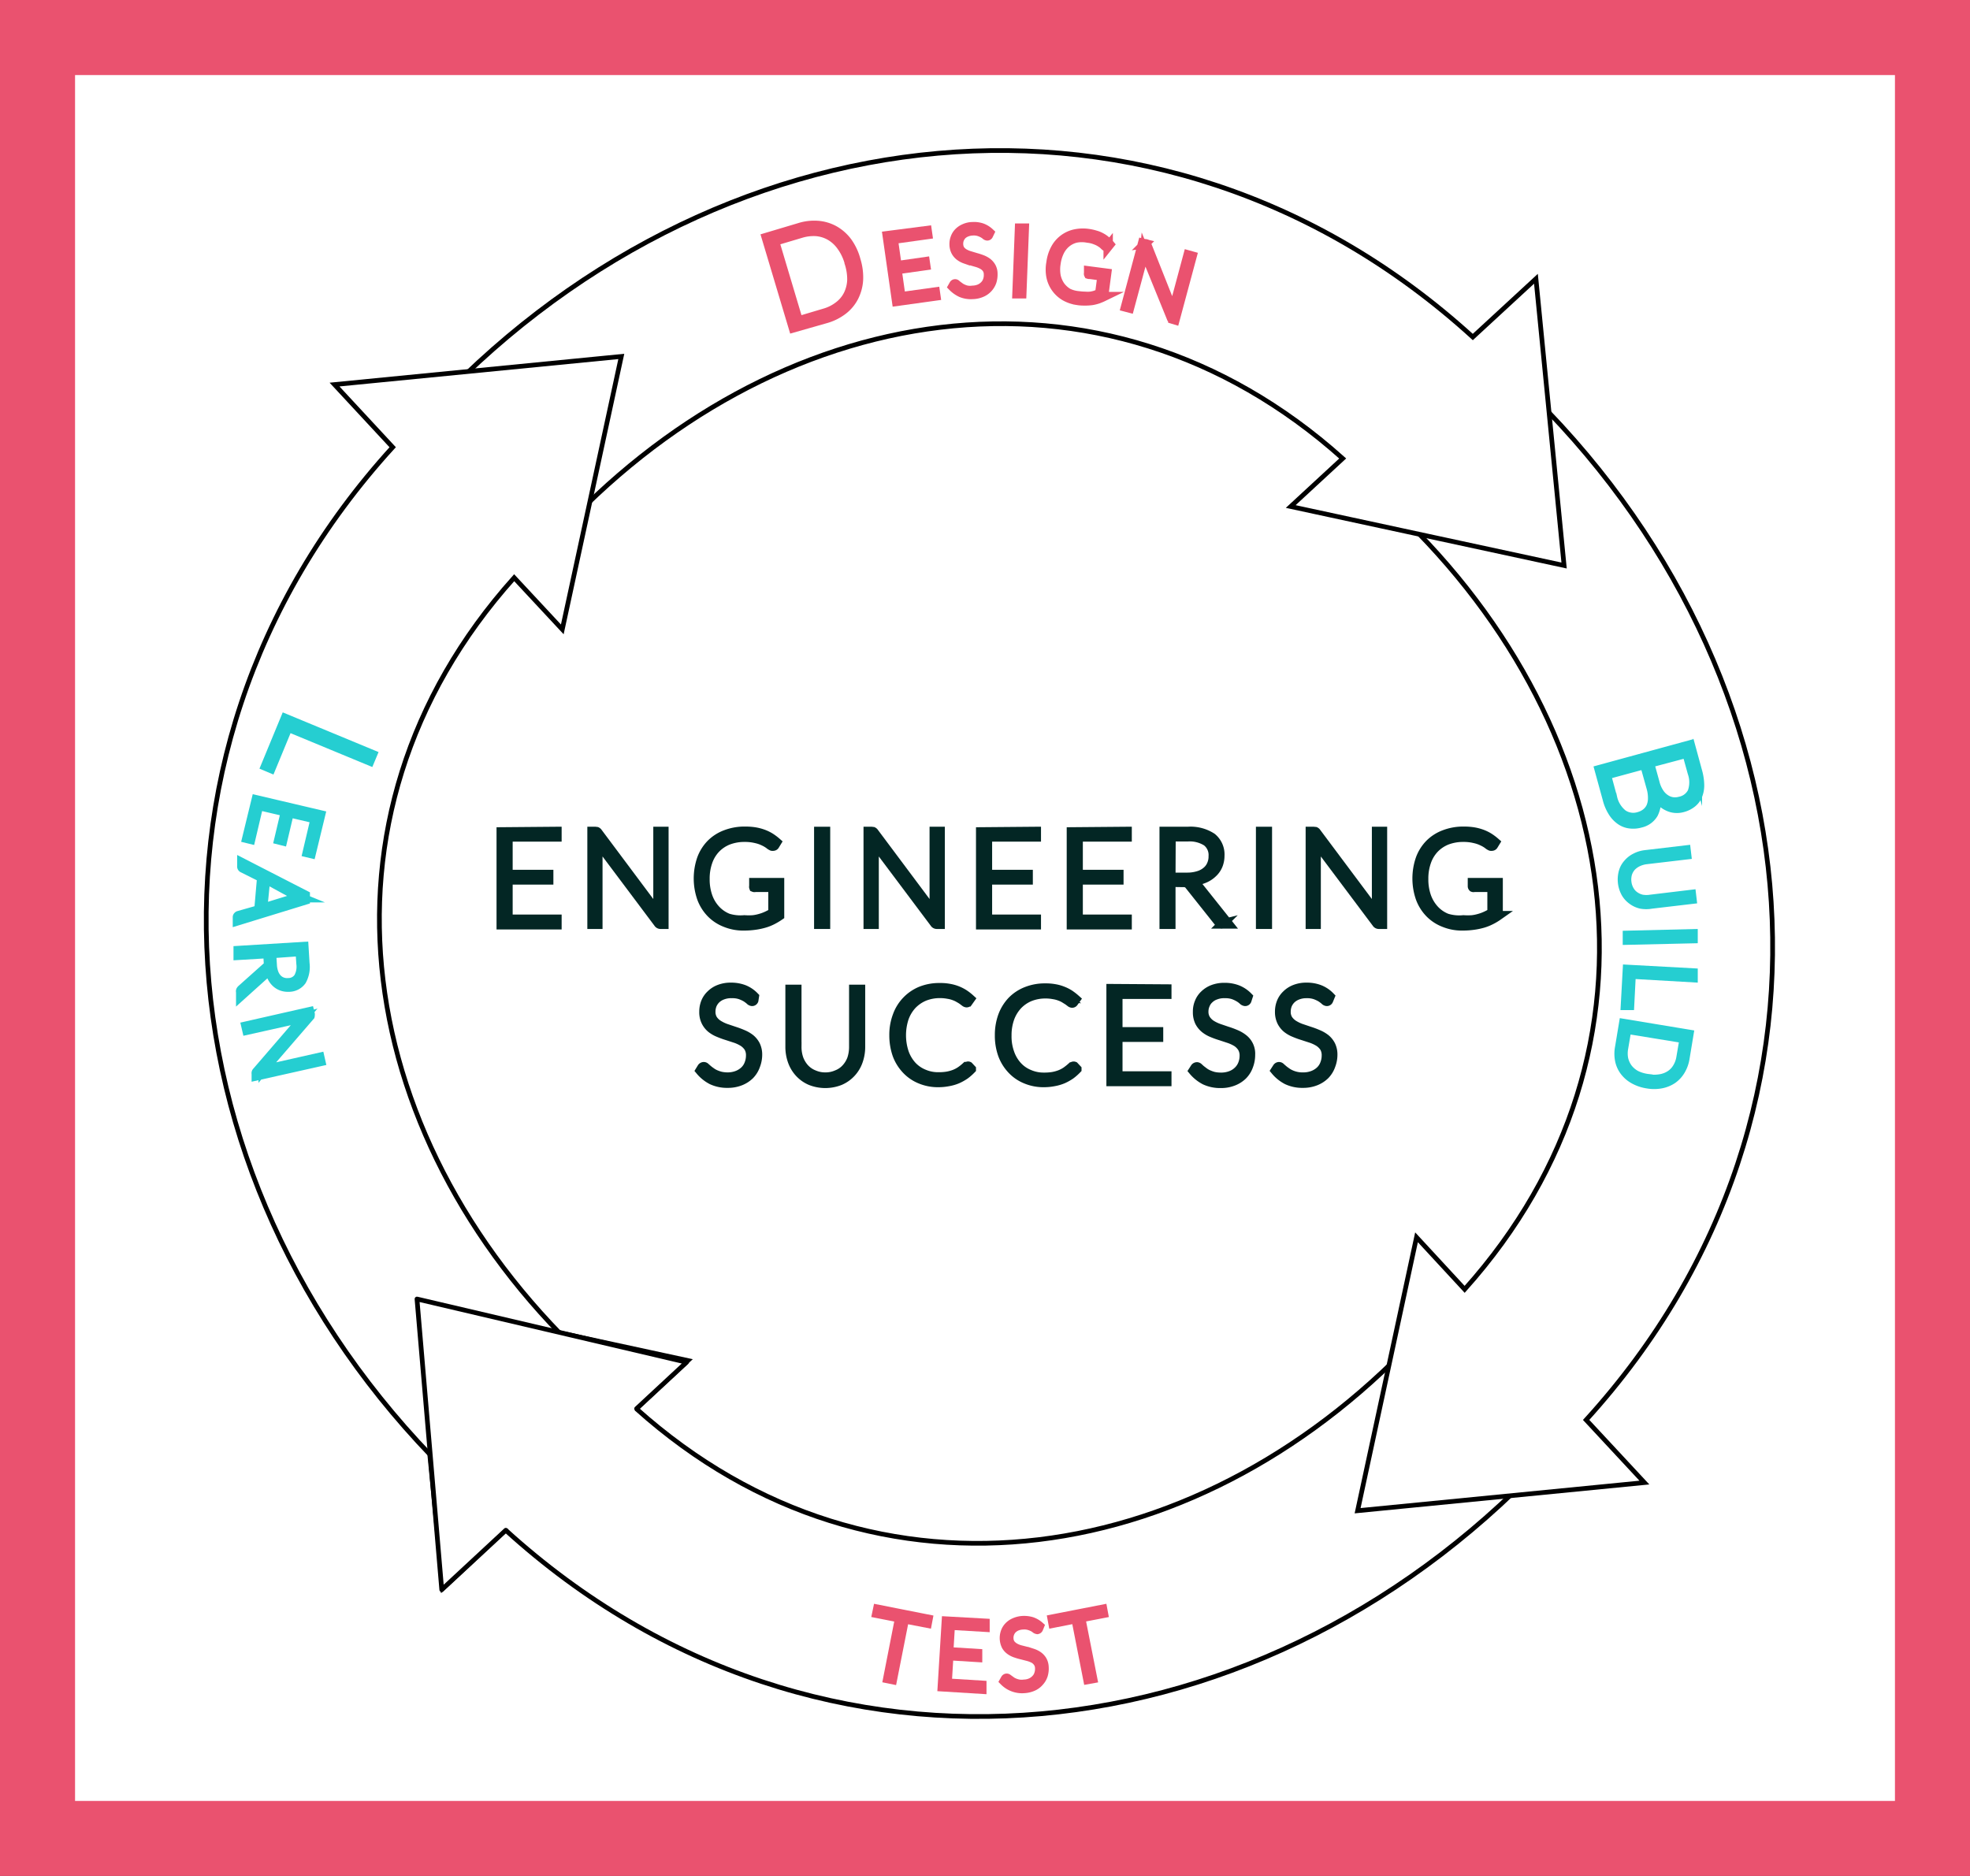 <svg xmlns="http://www.w3.org/2000/svg" viewBox="0 0 210 200"><rect x="0" y="0" width="210" height="200" fill="#333333" stroke="none"/><defs><style>.cls-1,.cls-3,.cls-4{fill:#fff;}.cls-2{fill:#ea526f;}.cls-3,.cls-4{stroke:#000;stroke-width:0.5px;}.cls-3,.cls-5,.cls-6,.cls-7{stroke-miterlimit:10;}.cls-4{stroke-linecap:round;stroke-linejoin:round;}.cls-5,.cls-6,.cls-7{fill:none;}.cls-5{stroke:#ea526f;}.cls-6{stroke:#25ced1;}.cls-7{stroke:#032624;}</style></defs><g id="ENG._SUCCESS" data-name="ENG. SUCCESS"><rect class="cls-1" x="4" y="4" width="202" height="192"/><path class="cls-2" d="M202,8V192H8V8H202m8-8H0V200H210V0Z"/></g><g id="Layer_22" data-name="Layer 22"><path class="cls-3" d="M44.21,138.75l3,30.58,6.68-6.21c33.37,30.35,81.53,24.75,111.92-8.6l-14-12.77c-23.25,25.51-58.36,31.4-84,8.42l5.52-5.12Z"/><path class="cls-3" d="M144.72,161.06l30.57-3-6.21-6.68c30.35-33.37,24.75-81.53-8.6-111.92l-12.77,14c25.51,23.25,31.4,58.36,8.42,84L151,131.91Z"/><path class="cls-3" d="M166.73,60.29l-3-30.57L157,35.93C123.68,5.58,75.52,11.18,45.13,44.53l14,12.77c23.25-25.52,58.36-31.4,84-8.42L137.59,54Z"/><path class="cls-3" d="M66.23,38,35.66,41l6.2,6.68C11.51,81,17.12,129.2,50.47,159.59l12.76-14c-25.51-23.25-31.4-58.36-8.42-84l5.13,5.51Z"/><polyline class="cls-4" points="53.92 163.14 47.09 169.48 44.45 138.49 73.19 145.23 67.86 150.18"/><path class="cls-5" d="M98.92,172.63l-.08.42-2.43-.47-1.28,6.48-.49-.1,1.27-6.48L93.47,172l.09-.43Z"/><path class="cls-5" d="M105,173.06l0,.42-3.7-.22-.17,2.84,3.08.19,0,.41-3.07-.19-.18,2.93,3.7.23,0,.42-4.21-.26.43-7Z"/><path class="cls-5" d="M110.7,173.62a.17.17,0,0,1-.12.1.38.38,0,0,1-.18-.08,1.62,1.62,0,0,0-.29-.19,2.51,2.51,0,0,0-.45-.17,1.84,1.84,0,0,0-.65-.05,1.88,1.88,0,0,0-.66.15,1.52,1.52,0,0,0-.47.33,1.27,1.27,0,0,0-.27.46,1.36,1.36,0,0,0-.07.53,1.11,1.11,0,0,0,.19.58,1.53,1.53,0,0,0,.43.37,2.52,2.52,0,0,0,.58.24l.67.17.66.2a2.32,2.32,0,0,1,.59.29,1.57,1.57,0,0,1,.43.46,1.52,1.52,0,0,1,.2.71,2.39,2.39,0,0,1-.09.85,1.88,1.88,0,0,1-.4.7,1.92,1.92,0,0,1-.67.51,2.65,2.65,0,0,1-.94.23,2.67,2.67,0,0,1-2.14-.78l.13-.23a.16.16,0,0,1,.13-.08.19.19,0,0,1,.12.05l.18.13a1.8,1.8,0,0,0,.25.18,2.53,2.53,0,0,0,.33.16,2.32,2.32,0,0,0,.44.12,1.9,1.9,0,0,0,.54,0,1.87,1.87,0,0,0,.74-.17,1.62,1.62,0,0,0,.53-.39,1.32,1.32,0,0,0,.31-.54,1.74,1.74,0,0,0,.08-.65,1.07,1.07,0,0,0-.2-.6,1.28,1.28,0,0,0-.42-.38,3.15,3.15,0,0,0-.59-.23l-.66-.17a6.36,6.36,0,0,1-.66-.19,2.16,2.16,0,0,1-.59-.29,1.52,1.52,0,0,1-.44-.47,1.88,1.88,0,0,1-.11-1.43,1.62,1.62,0,0,1,.35-.61,1.84,1.84,0,0,1,.61-.44,2.53,2.53,0,0,1,.86-.22,2.9,2.9,0,0,1,1,.11,2.45,2.45,0,0,1,.82.48Z"/><path class="cls-5" d="M117.54,171.57l.08.43-2.43.47,1.28,6.49-.5.09-1.27-6.48-2.45.48-.08-.43Z"/><path class="cls-6" d="M30.7,77.51l-1.82,4.41-.57-.24,2.1-5.08,9.29,3.85-.28.67Z"/><path class="cls-6" d="M33.17,91l-.42-.1.85-3.61-2.77-.65-.71,3-.4-.1.71-3-2.86-.67-.85,3.61-.41-.1,1-4.11,6.86,1.61Z"/><path class="cls-6" d="M25.31,98.17l0-.39a.14.14,0,0,1,.05-.11.17.17,0,0,1,.1-.06L27.6,97l.3-3.45-2-1a.18.18,0,0,1-.12-.2l0-.38,6.76,3.47,0,.51Zm3-4.47L28,96.84l3.67-1.13.19,0,.24,0-.22-.09-.19-.08Z"/><path class="cls-6" d="M28.56,101.66l-3.17.19,0-.51,7-.43.11,1.8a3,3,0,0,1-.35,1.84,1.67,1.67,0,0,1-1.35.69,2,2,0,0,1-.74-.1,1.79,1.79,0,0,1-.61-.36,2,2,0,0,1-.45-.6,2.82,2.82,0,0,1-.26-.82,1,1,0,0,1-.19.23l-2.89,2.6,0-.44a.22.22,0,0,1,0-.14.47.47,0,0,1,.09-.12l2.71-2.42a.62.62,0,0,0,.15-.19.92.92,0,0,0,0-.31Zm.38,0,.08,1.22a2.85,2.85,0,0,0,.16.83,1.73,1.73,0,0,0,.36.61,1.39,1.39,0,0,0,.53.36,1.43,1.43,0,0,0,.66.09,1.29,1.29,0,0,0,1.09-.56,2.37,2.37,0,0,0,.27-1.45L32,101.44Z"/><path class="cls-6" d="M33.05,108.21a.19.19,0,0,1,0,.1l-5,5.79a1.72,1.72,0,0,1,.28-.08l5.76-1.3.1.44-6.87,1.54,0-.23a.21.21,0,0,1,.06-.21l5-5.8-.28.08-5.78,1.29-.1-.43L33,107.86l.06.24A.2.2,0,0,1,33.05,108.21Z"/><path class="cls-5" d="M91.24,27.75a6.13,6.13,0,0,1,.27,2.11,4.62,4.62,0,0,1-.49,1.8,4.17,4.17,0,0,1-1.16,1.39,5.42,5.42,0,0,1-1.78.9l-3.51,1-2.88-9.63,3.52-1.05a5.24,5.24,0,0,1,2-.23,4.31,4.31,0,0,1,1.74.53,4.53,4.53,0,0,1,1.39,1.24A5.91,5.91,0,0,1,91.24,27.75Zm-.72.21a5.44,5.44,0,0,0-.82-1.71,3.83,3.83,0,0,0-1.18-1.1,3.58,3.58,0,0,0-1.47-.47,4.65,4.65,0,0,0-1.67.19l-2.82.84,2.54,8.51,2.82-.84a4.42,4.42,0,0,0,1.5-.76,3.41,3.41,0,0,0,1-1.2,3.91,3.91,0,0,0,.39-1.57A5.69,5.69,0,0,0,90.52,28Z"/><path class="cls-5" d="M98.83,24.58l.06.42-3.67.51.4,2.82,3-.43.06.41-3.06.43.41,2.9,3.67-.51.06.42-4.18.58-1-7Z"/><path class="cls-5" d="M105.37,25.06a.14.14,0,0,1-.13.09.31.31,0,0,1-.17-.09,1.91,1.91,0,0,0-.28-.19,2.43,2.43,0,0,0-.45-.19,1.83,1.83,0,0,0-.65-.07,1.94,1.94,0,0,0-.67.14,1.47,1.47,0,0,0-.48.31,1.53,1.53,0,0,0-.28.45,1.37,1.37,0,0,0-.08.53,1.17,1.17,0,0,0,.17.59,1.4,1.4,0,0,0,.42.38,2.36,2.36,0,0,0,.58.25l.66.2c.22.06.44.13.65.21a2.46,2.46,0,0,1,.58.31,1.62,1.62,0,0,1,.42.48,1.49,1.49,0,0,1,.18.71,2.55,2.55,0,0,1-.11.84,2,2,0,0,1-.42.7,1.94,1.94,0,0,1-.69.48,2.5,2.5,0,0,1-.94.2,2.68,2.68,0,0,1-1.21-.19,3.06,3.06,0,0,1-.91-.64l.13-.23a.15.15,0,0,1,.25,0l.18.14.25.18a1.69,1.69,0,0,0,.33.17,1.56,1.56,0,0,0,.43.13,1.86,1.86,0,0,0,.54,0,2.07,2.07,0,0,0,.74-.15,1.67,1.67,0,0,0,.54-.37,1.36,1.36,0,0,0,.33-.54,1.68,1.68,0,0,0,.09-.64,1.1,1.1,0,0,0-.17-.61,1.31,1.31,0,0,0-.42-.39,3,3,0,0,0-.57-.25l-.66-.19-.66-.2a2.14,2.14,0,0,1-.58-.31,1.54,1.54,0,0,1-.42-.49,1.63,1.63,0,0,1-.18-.75,1.77,1.77,0,0,1,.11-.68,1.63,1.63,0,0,1,.37-.6,1.88,1.88,0,0,1,.62-.42,2.13,2.13,0,0,1,.86-.19,2.59,2.59,0,0,1,1,.13,2.45,2.45,0,0,1,.82.51Z"/><path class="cls-5" d="M108.92,31.32l-.51,0,.27-7,.51,0Z"/><path class="cls-5" d="M115,31.54a5.42,5.42,0,0,0,.66.05,3.4,3.4,0,0,0,.57,0,2.89,2.89,0,0,0,.51-.11l.49-.18.25-1.88-1.34-.18a.15.15,0,0,1-.09,0,.1.1,0,0,1,0-.09l0-.27,1.92.25-.33,2.49a6.14,6.14,0,0,1-.59.25,4.15,4.15,0,0,1-.63.16,5.27,5.27,0,0,1-.71.05c-.25,0-.52,0-.82-.05a3.78,3.78,0,0,1-1.34-.44,3.14,3.14,0,0,1-1.51-2.09,3.93,3.93,0,0,1,0-1.5,4.14,4.14,0,0,1,.44-1.43,3.12,3.12,0,0,1,2.05-1.61,4.07,4.07,0,0,1,1.49-.06,4.52,4.52,0,0,1,.72.16,2.59,2.59,0,0,1,.61.24,2.66,2.66,0,0,1,.51.34,2.83,2.83,0,0,1,.43.42l-.16.2a.16.16,0,0,1-.13.06.2.2,0,0,1-.08,0,1,1,0,0,1-.2-.16,1.85,1.85,0,0,0-.35-.28,2.73,2.73,0,0,0-.57-.29,3.09,3.09,0,0,0-.86-.21,3.23,3.23,0,0,0-1.25,0,2.55,2.55,0,0,0-1,.49,2.74,2.74,0,0,0-.73.91,4.09,4.09,0,0,0-.39,1.28,4,4,0,0,0,0,1.35,2.92,2.92,0,0,0,.46,1.08,2.73,2.73,0,0,0,.83.75A3.24,3.24,0,0,0,115,31.54Z"/><path class="cls-5" d="M122.18,26a.23.23,0,0,1,.06.09l2.81,7.08a2.46,2.46,0,0,1,.07-.29l1.53-5.7.43.12-1.83,6.8-.23-.07a.18.18,0,0,1-.15-.14L122,26.84a1.27,1.27,0,0,1-.06.28l-1.54,5.72-.42-.11,1.82-6.8.25.06A.31.31,0,0,1,122.18,26Z"/><path class="cls-6" d="M170.48,82.06l9.7-2.65.76,2.79a5.76,5.76,0,0,1,.23,1.48,2.9,2.9,0,0,1-.21,1.14,2,2,0,0,1-.62.8,2.69,2.69,0,0,1-1,.48,2.22,2.22,0,0,1-.77.07,2.11,2.11,0,0,1-.77-.21,2.56,2.56,0,0,1-.69-.47,3.09,3.09,0,0,1-.57-.75,3.32,3.32,0,0,1-.28,2,2.12,2.12,0,0,1-1.39,1,2.78,2.78,0,0,1-1.17.08,2.19,2.19,0,0,1-1-.41,3,3,0,0,1-.8-.88,4.7,4.7,0,0,1-.56-1.34Zm4.84-.57-4.09,1.11.66,2.44A3.13,3.13,0,0,0,173,86.82a2,2,0,0,0,1.74.23,2.09,2.09,0,0,0,.77-.4A1.75,1.75,0,0,0,176,86a2.36,2.36,0,0,0,.17-.92,3.88,3.88,0,0,0-.16-1.12Zm.51-.14.58,2.1a3.4,3.4,0,0,0,.48,1.1,2.21,2.21,0,0,0,.67.66,1.8,1.8,0,0,0,.76.28,2,2,0,0,0,.77-.06,1.86,1.86,0,0,0,1.31-1,3.09,3.09,0,0,0,0-2.05l-.58-2.09Z"/><path class="cls-6" d="M173.41,94.05a2.23,2.23,0,0,0,.29.88,1.82,1.82,0,0,0,.56.61,2.11,2.11,0,0,0,.78.34,2.88,2.88,0,0,0,.93,0l4.33-.52.06.51-4.33.51a3.1,3.1,0,0,1-1.1,0,2.48,2.48,0,0,1-.93-.43,2.4,2.4,0,0,1-.69-.76,3,3,0,0,1-.26-2.21,2.19,2.19,0,0,1,.49-.9,2.53,2.53,0,0,1,.81-.63,3,3,0,0,1,1.06-.32l4.32-.51.06.51-4.32.51a2.87,2.87,0,0,0-.89.26,2.35,2.35,0,0,0-.69.5,2.09,2.09,0,0,0-.41.73A2.35,2.35,0,0,0,173.41,94.05Z"/><path class="cls-6" d="M173.48,100.23l0-.51,7-.17v.52Z"/><path class="cls-6" d="M173.88,103.85l-.17,3.34-.44,0,.21-3.84,7,.38,0,.5Z"/><path class="cls-6" d="M175.59,115.54a4.19,4.19,0,0,1-1.41-.48,3.15,3.15,0,0,1-1-.86,2.84,2.84,0,0,1-.52-1.16,3.59,3.59,0,0,1,0-1.39l.42-2.53,6.95,1.15-.42,2.54a3.65,3.65,0,0,1-.47,1.31,3,3,0,0,1-.86.93,3.25,3.25,0,0,1-1.21.49A4.09,4.09,0,0,1,175.59,115.54Zm.08-.52a4,4,0,0,0,1.33,0,2.76,2.76,0,0,0,1.06-.41,2.4,2.4,0,0,0,.74-.78,3,3,0,0,0,.4-1.11l.34-2-6.13-1-.34,2a3.11,3.11,0,0,0,0,1.18,2.68,2.68,0,0,0,.46,1,2.73,2.73,0,0,0,.87.73A4,4,0,0,0,175.67,115Z"/></g><g id="Layer_23" data-name="Layer 23"><path class="cls-7" d="M59.37,88.64v.59H54.15v4h4.34v.58H54.15V98h5.22v.59H53.43v-9.9Z"/><path class="cls-7" d="M63.61,88.66a.3.3,0,0,1,.12.11l6.41,8.58c0-.14,0-.27,0-.4V88.64h.63v9.9h-.34a.28.28,0,0,1-.26-.14l-6.44-8.59c0,.14,0,.27,0,.4v8.33h-.62v-9.9h.35Z"/><path class="cls-7" d="M79.35,98.07a6.69,6.69,0,0,0,.93,0,4.48,4.48,0,0,0,.78-.16,4.55,4.55,0,0,0,.68-.25c.22-.1.44-.22.66-.34V94.6H80.49a.17.17,0,0,1-.13,0,.16.16,0,0,1,0-.11v-.39h2.74v3.52a6.8,6.8,0,0,1-.77.46,4.67,4.67,0,0,1-.86.34,6.91,6.91,0,0,1-1,.21,8.31,8.31,0,0,1-1.15.08,5,5,0,0,1-2-.37,4.33,4.33,0,0,1-1.52-1,4.54,4.54,0,0,1-1-1.6,6.39,6.39,0,0,1,0-4.17,4.46,4.46,0,0,1,1-1.59,4.36,4.36,0,0,1,1.57-1,5.6,5.6,0,0,1,2.06-.36,6.72,6.72,0,0,1,1,.07,4.94,4.94,0,0,1,.9.23,4.2,4.2,0,0,1,.77.37,5.48,5.48,0,0,1,.68.51l-.19.31a.19.19,0,0,1-.17.1.27.27,0,0,1-.12,0,1.15,1.15,0,0,1-.3-.19,3.21,3.21,0,0,0-.54-.32,3.64,3.64,0,0,0-.85-.3,5,5,0,0,0-1.24-.14,4.83,4.83,0,0,0-1.75.31,3.78,3.78,0,0,0-1.32.88,3.87,3.87,0,0,0-.85,1.4,5.42,5.42,0,0,0-.3,1.86,5.49,5.49,0,0,0,.3,1.88,4,4,0,0,0,.85,1.41,3.59,3.59,0,0,0,1.3.89A4.53,4.53,0,0,0,79.35,98.07Z"/><path class="cls-7" d="M88,98.54h-.72v-9.9H88Z"/><path class="cls-7" d="M93.06,88.66a.3.3,0,0,1,.12.11l6.41,8.58c0-.14,0-.27,0-.4V88.64h.63v9.9h-.34a.28.28,0,0,1-.26-.14l-6.44-8.59c0,.14,0,.27,0,.4v8.33h-.63v-9.9h.35Z"/><path class="cls-7" d="M110.47,88.64v.59h-5.21v4h4.34v.58h-4.34V98h5.21v.59h-5.93v-9.9Z"/><path class="cls-7" d="M120.15,88.64v.59h-5.22v4h4.34v.58h-4.34V98h5.22v.59h-5.94v-9.9Z"/><path class="cls-7" d="M124.81,94.06v4.48h-.71v-9.9h2.52a4.16,4.16,0,0,1,2.57.66,2.32,2.32,0,0,1,.84,1.94,2.68,2.68,0,0,1-.19,1,2.33,2.33,0,0,1-.57.82,2.87,2.87,0,0,1-.88.58,4.18,4.18,0,0,1-1.17.3,1.13,1.13,0,0,1,.3.28l3.41,4.28h-.62a.42.42,0,0,1-.2,0,.48.48,0,0,1-.15-.14l-3.18-4a.61.61,0,0,0-.25-.21.91.91,0,0,0-.42-.07Zm0-.53h1.72a3.92,3.92,0,0,0,1.18-.16,2.36,2.36,0,0,0,.88-.45,1.82,1.82,0,0,0,.55-.71,2.12,2.12,0,0,0,.19-.93,1.81,1.81,0,0,0-.69-1.56,3.38,3.38,0,0,0-2-.51h-1.81Z"/><path class="cls-7" d="M135.1,98.54h-.72v-9.9h.72Z"/><path class="cls-7" d="M140.21,88.66a.3.3,0,0,1,.12.11l6.41,8.58c0-.14,0-.27,0-.4V88.64h.63v9.9H147a.28.28,0,0,1-.26-.14l-6.44-8.59c0,.14,0,.27,0,.4v8.33h-.62v-9.9h.35Z"/><path class="cls-7" d="M156,98.07a6.69,6.69,0,0,0,.93,0,4.48,4.48,0,0,0,.78-.16,4.55,4.55,0,0,0,.68-.25c.22-.1.44-.22.66-.34V94.6h-1.91a.17.17,0,0,1-.13,0,.16.16,0,0,1-.05-.11v-.39h2.74v3.52a6,6,0,0,1-.77.46,4.86,4.86,0,0,1-.85.34,7.06,7.06,0,0,1-1,.21,8.2,8.2,0,0,1-1.15.08,5,5,0,0,1-2-.37,4.33,4.33,0,0,1-1.52-1,4.54,4.54,0,0,1-1-1.6,6.39,6.39,0,0,1,0-4.17,4.46,4.46,0,0,1,1-1.59,4.36,4.36,0,0,1,1.57-1,5.6,5.6,0,0,1,2.06-.36,6.63,6.63,0,0,1,1,.07,4.94,4.94,0,0,1,.9.23,4.2,4.2,0,0,1,.77.37,5.48,5.48,0,0,1,.68.51l-.19.31a.19.19,0,0,1-.17.1.27.27,0,0,1-.12,0,1.15,1.15,0,0,1-.3-.19,3.21,3.21,0,0,0-.54-.32,3.64,3.64,0,0,0-.85-.3,4.93,4.93,0,0,0-1.24-.14,4.83,4.83,0,0,0-1.75.31,3.78,3.78,0,0,0-1.32.88,3.87,3.87,0,0,0-.85,1.4,5.42,5.42,0,0,0-.3,1.86,5.49,5.49,0,0,0,.3,1.88,4.12,4.12,0,0,0,.85,1.41,3.59,3.59,0,0,0,1.3.89A4.53,4.53,0,0,0,156,98.07Z"/><path class="cls-7" d="M80.35,106.64a.19.19,0,0,1-.18.12.36.36,0,0,1-.23-.13,4,4,0,0,0-.39-.29,3.62,3.62,0,0,0-.62-.29,2.66,2.66,0,0,0-.91-.13,2.56,2.56,0,0,0-1,.16,2,2,0,0,0-.69.42,1.85,1.85,0,0,0-.42.61,2,2,0,0,0-.14.74,1.53,1.53,0,0,0,.21.83,1.91,1.91,0,0,0,.57.56,4.15,4.15,0,0,0,.79.39l.92.31c.31.1.61.21.91.34a3.48,3.48,0,0,1,.8.46,2.21,2.21,0,0,1,.56.69,2.26,2.26,0,0,1,.22,1,3.2,3.2,0,0,1-.22,1.17,2.69,2.69,0,0,1-.62,1,3,3,0,0,1-1,.64,3.54,3.54,0,0,1-1.35.24,3.79,3.79,0,0,1-1.68-.35,4,4,0,0,1-1.24-1l.19-.31a.26.26,0,0,1,.2-.1.24.24,0,0,1,.16.08l.24.21a3.72,3.72,0,0,0,.34.26,2.44,2.44,0,0,0,.45.27,3.8,3.8,0,0,0,.6.21,3.48,3.48,0,0,0,.76.08,2.89,2.89,0,0,0,1-.18,2.35,2.35,0,0,0,.79-.49,1.94,1.94,0,0,0,.48-.73,2.44,2.44,0,0,0,.17-.9,1.65,1.65,0,0,0-.21-.87,2.06,2.06,0,0,0-.57-.57,4.14,4.14,0,0,0-.79-.38l-.92-.3a8.92,8.92,0,0,1-.91-.33,3.15,3.15,0,0,1-.8-.46,2.18,2.18,0,0,1-.56-.71,2.22,2.22,0,0,1-.22-1.06,2.65,2.65,0,0,1,.19-1,2.27,2.27,0,0,1,.56-.81,2.57,2.57,0,0,1,.9-.57,3.32,3.32,0,0,1,1.22-.21,3.82,3.82,0,0,1,1.39.24,3.21,3.21,0,0,1,1.11.75Z"/><path class="cls-7" d="M87.94,114.83a3,3,0,0,0,1.27-.25,2.57,2.57,0,0,0,1-.69,3.05,3.05,0,0,0,.6-1,4.1,4.1,0,0,0,.2-1.29v-6.12h.72v6.12a4.47,4.47,0,0,1-.26,1.53,3.52,3.52,0,0,1-1.93,2.07,4.23,4.23,0,0,1-3.13,0,3.45,3.45,0,0,1-1.18-.83,3.61,3.61,0,0,1-.75-1.24,4.47,4.47,0,0,1-.26-1.53v-6.12h.72v6.12a3.88,3.88,0,0,0,.21,1.29,3.15,3.15,0,0,0,.6,1,2.68,2.68,0,0,0,1,.69A3,3,0,0,0,87.94,114.83Z"/><path class="cls-7" d="M103.14,113.68a.13.13,0,0,1,.12,0l.28.3a5.34,5.34,0,0,1-.67.59,5.16,5.16,0,0,1-.8.45,4.31,4.31,0,0,1-.94.28,5.7,5.7,0,0,1-1.13.11,4.83,4.83,0,0,1-1.89-.37,4.22,4.22,0,0,1-1.47-1,4.65,4.65,0,0,1-1-1.6,6.21,6.21,0,0,1-.34-2.08,5.68,5.68,0,0,1,.36-2.06,4.48,4.48,0,0,1,2.52-2.64,5.23,5.23,0,0,1,2-.36,5.09,5.09,0,0,1,1,.08,4.31,4.31,0,0,1,.84.23,4.17,4.17,0,0,1,.73.37,5.26,5.26,0,0,1,.67.52l-.22.31a.18.18,0,0,1-.17.09.35.35,0,0,1-.16-.07l-.25-.19a3.51,3.51,0,0,0-.37-.23,2.59,2.59,0,0,0-.5-.24,3.21,3.21,0,0,0-.68-.18,4.63,4.63,0,0,0-.88-.08,4.5,4.5,0,0,0-1.66.31,3.91,3.91,0,0,0-1.3.89,4.11,4.11,0,0,0-.85,1.4,5.92,5.92,0,0,0,0,3.72,4.13,4.13,0,0,0,.83,1.4,3.56,3.56,0,0,0,1.26.87,3.86,3.86,0,0,0,1.57.31,5.49,5.49,0,0,0,.95-.07,4.22,4.22,0,0,0,.76-.21,3.33,3.33,0,0,0,.65-.34,5.26,5.26,0,0,0,.6-.48l.07,0Z"/><path class="cls-7" d="M114.39,113.68a.16.16,0,0,1,.12,0l.28.3a5.34,5.34,0,0,1-.67.59,5.16,5.16,0,0,1-.8.45,4.48,4.48,0,0,1-.94.28,5.7,5.7,0,0,1-1.13.11,4.83,4.83,0,0,1-1.89-.37,4.22,4.22,0,0,1-1.47-1,4.65,4.65,0,0,1-1-1.6,6,6,0,0,1-.34-2.08,5.9,5.9,0,0,1,.35-2.06,4.67,4.67,0,0,1,1-1.6,4.42,4.42,0,0,1,1.53-1,5.23,5.23,0,0,1,2-.36,5.09,5.09,0,0,1,1,.08,4,4,0,0,1,.83.23,3.94,3.94,0,0,1,.74.37,6.07,6.07,0,0,1,.67.52l-.22.31a.19.19,0,0,1-.17.09.31.31,0,0,1-.16-.07l-.25-.19-.37-.23a2.59,2.59,0,0,0-.5-.24,3.21,3.21,0,0,0-.68-.18,4.63,4.63,0,0,0-.88-.08,4.5,4.5,0,0,0-1.66.31,3.81,3.81,0,0,0-1.3.89,4.11,4.11,0,0,0-.85,1.4,5.4,5.4,0,0,0-.3,1.85,5.21,5.21,0,0,0,.3,1.87,4,4,0,0,0,.83,1.4,3.48,3.48,0,0,0,1.26.87,3.86,3.86,0,0,0,1.57.31,5.49,5.49,0,0,0,.95-.07,4.22,4.22,0,0,0,.76-.21,3.33,3.33,0,0,0,.65-.34,6.3,6.3,0,0,0,.6-.48l.06,0Z"/><path class="cls-7" d="M124.38,105.44V106h-5.22v4h4.34v.58h-4.34v4.13h5.22v.59h-5.94v-9.9Z"/><path class="cls-7" d="M132.91,106.64a.19.19,0,0,1-.18.12.41.41,0,0,1-.24-.13,2.46,2.46,0,0,0-.39-.29,3.49,3.49,0,0,0-.61-.29,2.69,2.69,0,0,0-.91-.13,2.52,2.52,0,0,0-1,.16,1.83,1.83,0,0,0-.69.42,1.59,1.59,0,0,0-.42.61,1.85,1.85,0,0,0-.15.74,1.53,1.53,0,0,0,.22.83,2,2,0,0,0,.56.56,4.25,4.25,0,0,0,.8.39l.91.31a9.15,9.15,0,0,1,.92.34,3.41,3.41,0,0,1,.79.46,2,2,0,0,1,.78,1.71,3.2,3.2,0,0,1-.21,1.17,2.69,2.69,0,0,1-.62,1,2.92,2.92,0,0,1-1,.64,3.52,3.52,0,0,1-1.34.24,3.83,3.83,0,0,1-1.69-.35,4.07,4.07,0,0,1-1.24-1l.2-.31a.25.25,0,0,1,.2-.1.26.26,0,0,1,.16.08l.23.21.34.26a2.23,2.23,0,0,0,.46.27,3.67,3.67,0,0,0,.59.21,3.57,3.57,0,0,0,.77.08,2.89,2.89,0,0,0,1.05-.18,2.21,2.21,0,0,0,.78-.49,2,2,0,0,0,.49-.73,2.44,2.44,0,0,0,.17-.9,1.65,1.65,0,0,0-.22-.87,2,2,0,0,0-.56-.57,4.23,4.23,0,0,0-.8-.38l-.91-.3a9.11,9.11,0,0,1-.92-.33,3.09,3.09,0,0,1-.79-.46,2.21,2.21,0,0,1-.57-.71,2.35,2.35,0,0,1-.21-1.06,2.45,2.45,0,0,1,.19-1,2.24,2.24,0,0,1,.55-.81,2.66,2.66,0,0,1,.9-.57,3.37,3.37,0,0,1,1.23-.21,3.77,3.77,0,0,1,1.38.24,3.25,3.25,0,0,1,1.12.75Z"/><path class="cls-7" d="M141.62,106.64a.19.19,0,0,1-.18.12.36.36,0,0,1-.23-.13,4,4,0,0,0-.39-.29,3.62,3.62,0,0,0-.62-.29,2.66,2.66,0,0,0-.91-.13,2.56,2.56,0,0,0-.95.16,2,2,0,0,0-.69.42,1.85,1.85,0,0,0-.42.61,2,2,0,0,0-.14.74,1.53,1.53,0,0,0,.21.83,2,2,0,0,0,.57.56,4.15,4.15,0,0,0,.79.39l.92.31a9,9,0,0,1,.91.34,3.48,3.48,0,0,1,.8.46,2.21,2.21,0,0,1,.56.69,2.26,2.26,0,0,1,.22,1,3.2,3.2,0,0,1-.22,1.17,2.69,2.69,0,0,1-.62,1,3,3,0,0,1-1,.64,3.54,3.54,0,0,1-1.35.24,3.79,3.79,0,0,1-1.68-.35,4,4,0,0,1-1.24-1l.2-.31a.23.23,0,0,1,.19-.1.24.24,0,0,1,.16.08l.24.21a3.72,3.72,0,0,0,.34.26,2.44,2.44,0,0,0,.45.27,3,3,0,0,0,1.36.29,2.85,2.85,0,0,0,1.05-.18,2.35,2.35,0,0,0,.79-.49,1.94,1.94,0,0,0,.48-.73,2.44,2.44,0,0,0,.17-.9,1.65,1.65,0,0,0-.21-.87,2.06,2.06,0,0,0-.57-.57,4.14,4.14,0,0,0-.79-.38l-.92-.3a8.92,8.92,0,0,1-.91-.33,3.15,3.15,0,0,1-.8-.46,2.18,2.18,0,0,1-.56-.71,2.35,2.35,0,0,1-.22-1.06,2.65,2.65,0,0,1,.19-1,2.27,2.27,0,0,1,.56-.81,2.57,2.57,0,0,1,.9-.57,3.28,3.28,0,0,1,1.22-.21,3.73,3.73,0,0,1,1.38.24,3.16,3.16,0,0,1,1.12.75Z"/></g></svg>